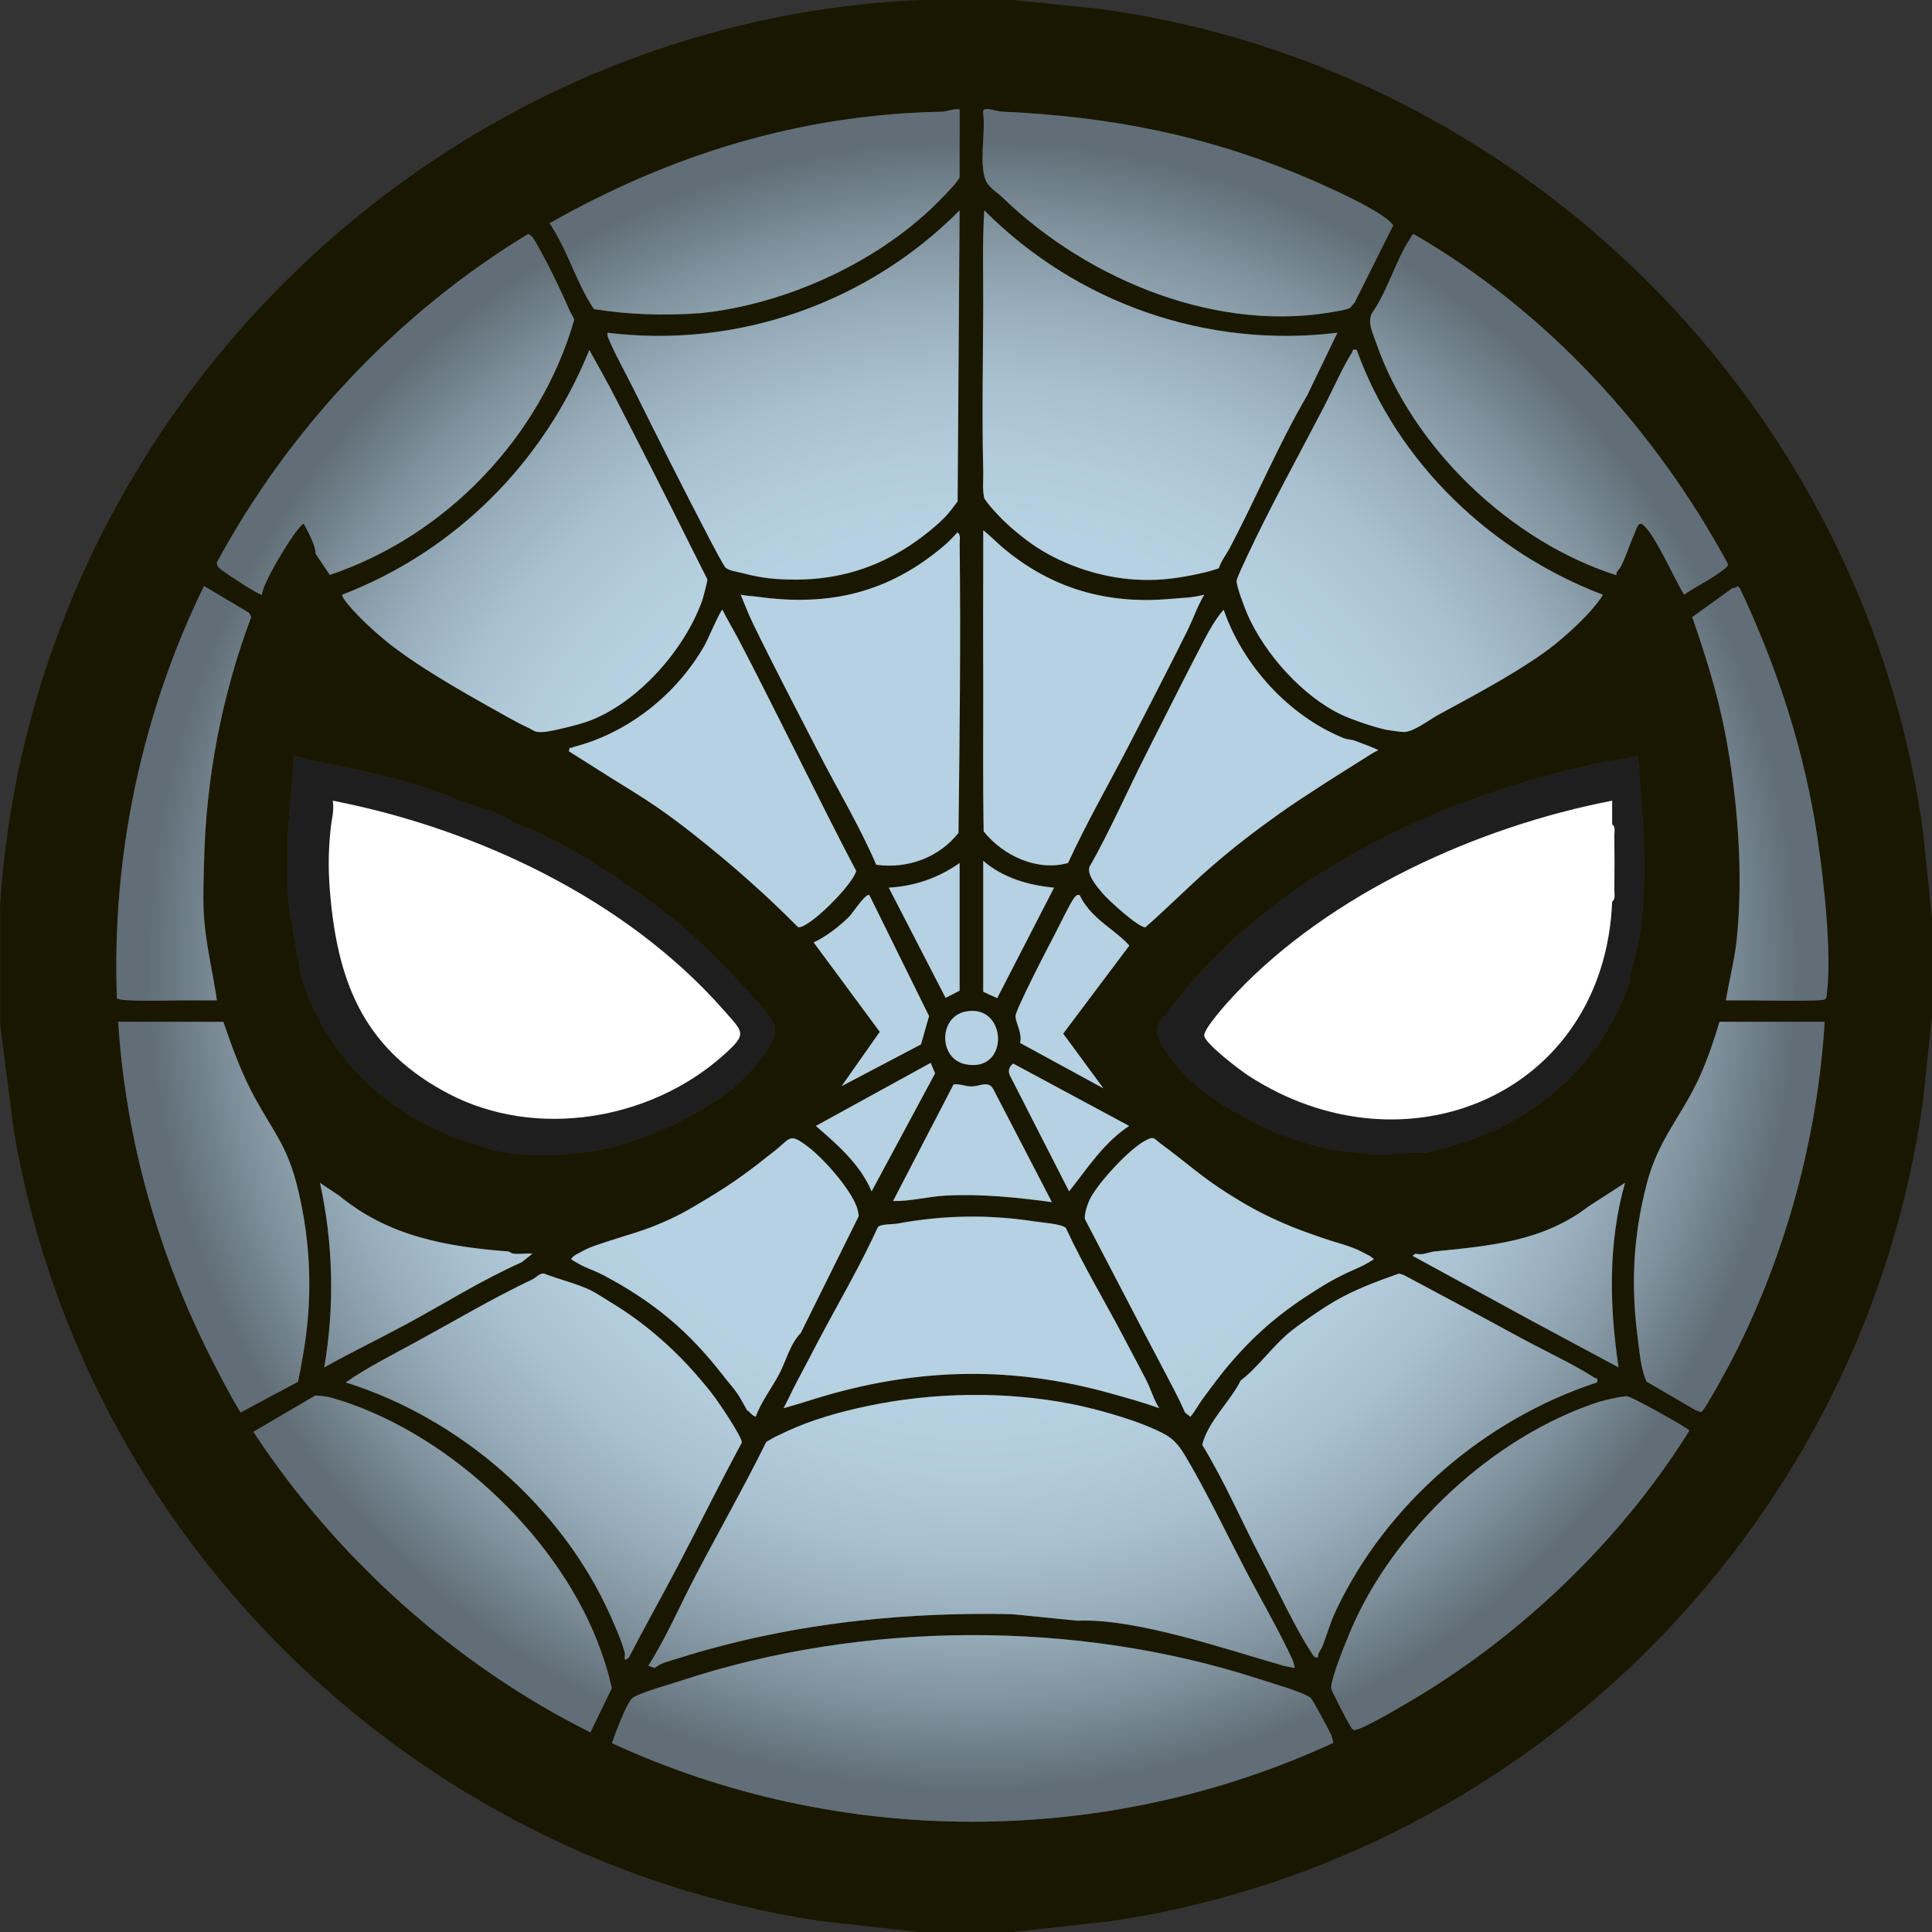 <?xml version="1.0" encoding="UTF-8"?><svg xmlns="http://www.w3.org/2000/svg" width="216" height="216" xmlns:xlink="http://www.w3.org/1999/xlink" viewBox="0 0 216 216"><rect x="0" y="0" width="216" height="216" fill="#333333" stroke="none"/><defs><style>.cls-1{fill:#1a1700;}.cls-2{fill:#fff;}.cls-3{fill:url(#radial-gradient);}.cls-4{fill:#1f1e1e;}</style><radialGradient id="radial-gradient" cx="108.714" cy="107.933" fx="108.714" fy="107.933" r="95.725" gradientUnits="userSpaceOnUse"><stop offset=".512" stop-color="#b6d1e1"/><stop offset=".595" stop-color="#b2ccdc"/><stop offset=".684" stop-color="#a8c0cf"/><stop offset=".777" stop-color="#96acba"/><stop offset=".871" stop-color="#7e909b"/><stop offset=".963" stop-color="#616e77"/></radialGradient></defs><g id="Layer_1"><path class="cls-4" d="M179.282,85.2c1.26-.249,2.595-.331,3.838-.719.518,6.763,1.224,13.453.172,20.209-.265,1.702-.981,3.597-1.13,5.23-2.868,8.376-9.458,14.606-17.759,17.52-1.628.572-3.358,1.067-5.04,1.44-.341.075-.851-.071-1.2,0l-4.56.24c-1.737-.314-3.552-.354-5.28-.72-1.93-.409-4.171-1.169-6-1.92-2.404-.988-5.881-2.952-7.92-4.56-1.593-1.257-5.273-4.917-5.044-7.074.053-.502,3.579-4.718,4.201-5.41,1.112-1.237,2.754-2.971,3.963-4.077,2.143-1.959,5.768-4.857,8.16-6.48,1.463-.993,3.987-2.495,5.52-3.36,1.485-.838,3.505-1.892,5.04-2.64.764-.372,1.828-.837,2.64-1.2.701-.314,1.458-.668,2.16-.96,1.151-.479,2.645-1.01,3.84-1.44,4.536-1.632,9.672-3.146,14.399-4.08ZM180.242,100.8c.397-.249.24-.911.244-1.317.021-1.998.025-4.009,0-6.007-.005-.406.154-1.067-.244-1.317-.013-.878.01-1.763-0-2.641-15.054,2.905-31.489,10.359-42.121,21.598-.708.749-3.568,3.873-3.483,4.675.094.898,3.983,3.846,4.92,4.455,17.491,11.385,39.792,2.167,40.685-19.447Z"/><path class="cls-4" d="M36.969,85.44c4.886.985,9.807,2.078,14.399,4.08l3.6,1.2,1.68.72c.808.776,2.269,1.026,3.12,1.44,1.546.751,3.546,1.794,5.04,2.64,1.691.958,3.632,2.243,5.28,3.36,2.669,1.809,5.514,4.091,7.92,6.24,1.419,1.268,8.499,8.361,8.644,9.726.229,2.157-3.45,5.816-5.044,7.074-2.037,1.607-5.517,3.574-7.92,4.56-1.514.621-4.208,1.586-5.76,1.92-1.518.327-3.962.625-5.52.72-1.054.065-2.296.074-3.36,0-.617-.043-1.802-.148-2.4-.24-1.532-.237-3.555-.913-5.04-1.44-8.648-3.069-15.373-9.603-17.999-18.48-.492-3.623-1.545-7.185-1.451-10.91l.028-5.011.705-8.559c1.343.33,2.724.687,4.077.96ZM36.969,92.64c-.301,2.849-.276,5.057,0,7.92.954,9.913,4.1,16.962,13.194,21.725,9.765,5.114,22.586,2.967,30.726-4.322,2.696-2.414,2.264-2.481.004-5.049-10.907-12.395-27.657-20.265-43.684-23.395.171,1.094-.132,2.1-.24,3.121Z"/><path class="cls-2" d="M180.242,100.8c-.892,21.613-23.193,30.832-40.685,19.447-.937-.61-4.825-3.557-4.92-4.455-.084-.802,2.775-3.926,3.483-4.675,10.632-11.239,27.067-18.693,42.121-21.598.01.878-.012,1.763 0,2.641.041,2.815.116,5.841,0,8.64ZM180.486,99.483c.021-1.998.025-4.009,0-6.007-.005-.406.154-1.067-.244-1.317.041,2.815.116,5.841,0,8.64.397-.249.24-.911.244-1.317Z"/><path class="cls-2" d="M36.969,100.56v-7.92c.108-1.021.411-2.026.24-3.121,16.026,3.129,32.777,10.999,43.684,23.395,2.26,2.569,2.692,2.635-.004,5.049-8.14,7.289-20.961,9.436-30.726,4.322-9.095-4.763-12.24-11.812-13.194-21.725ZM36.969,92.64c-.301,2.849-.276,5.057,0,7.92v-7.92Z"/><path class="cls-1" d="M112.085,216h-1.44v-.24c.385-.061,1.229-.11,1.44.24ZM105.606,216h-.24.24ZM110.646,215.76c-.113.018-.212.126-.24.24h.24v-.24ZM102.726,0C48.17,2.526,3.455,46.853.011,101.28c-.035.553.024,1.125,0,1.68.353.164.241.645.24.96-.001.265.066.601-.24.72v6.72c.306.12.24.454.24.72s.066.6-.24.72v1.68l1.515,11.804c7.628,45.575,44.446,81.567,90.08,88.476l11.119,1.24h7.68c.028-.114.127-.222.24-.24.385-.061,1.229-.11,1.44.24h1.2l11.119-1.24c46.883-7.056,84.163-44.793,90.601-91.794l.994-9.446v-10.8l-.994-9.686C208.509,45.549,170.46,7.493,122.971.994l-9.685-.994h-10.559ZM105.255,12.49c.62-.012,1.494-.401,2.031-.25.081.023.198.419.418.469.261.059,2.129.072,2.221.011.023-.015-.061-.326.046-.419.356-.311,1.488.154,1.997.176,12.094.535,22.97,2.658,34.118,7.4,2.073.882,8.72,3.8,9.677,5.322.064.102-.02.345.237.593.29.28,1.249.679,1.683.847.11-.162.139-.391.381-.46,14.885,8.61,26.934,21.772,35.115,36.86.049.342-.471.622-.698.8l.768,1.878c.126.101.289.042.432.042.224-0.0.434-.082.603-.232l.231.233c4.22,8.921,7.311,18.428,8.726,28.239.674,4.672,1.561,12.451,1.011,17.012-.032.264.011.536-.236.724-.343.239-7.095.117-8.175.105l-.24,2.16c2.356-.006,4.724-.029,7.083-.004.406.004,1.067-.153,1.316.244-.797,12.953-4.325,25.91-10.194,37.445-.4.786-3.249,6.083-3.599,6.163-.148.034-.435-.17-.606-.168-.704.008-1.197,1.268-1.2,1.92.167.113.378.159.445.389-7.143,11.452-17.356,21.504-28.783,28.751-1.159.735-7.927,4.859-8.698,4.669-.241-.068-.286-.285-.401-.449l-2.16.96c.069.154.291.868.235.946-25.415,11.732-55.211,11.747-80.631.014-.609-.281-1.699-.851-2.4-1.2-15.088-7.515-28.434-19.524-37.678-33.6-.474-.721-.99-1.416-1.44-2.16-1.043-1.725-2.08-3.714-3.005-5.515-6.095-11.87-9.814-24.794-10.674-38.165.249-.398.91-.239,1.316-.244,1.959-.024,3.926.002,5.883.004l-.24-2.16c-1.014.007-6.82.171-7.095-.225-.622-15.84,2.787-31.899,9.735-46.095.445-.91.963-1.756,1.44-2.64,8.048-14.925,20.289-27.928,34.798-36.72.706-.427,1.642-.77,2.4-1.2,13.577-7.698,27.995-12.156,43.807-12.47ZM.251,103.92H.011v-.96c.353.164.241.645.24.96ZM.251,112.08H.011v-.72c.306.12.24.454.24.72ZM.011,104.64v-.72h.24c-.001.265.066.601-.24.72ZM.011,112.8v-.72h.24c0,.266.066.6-.24.72ZM112.085,22.08c9.558,9.246,24.267,15.351,37.733,12.655.383-.077.777-.138,1.128-.32l.497-.575,1.92,1.2c-.488,1.094.111,2.186.476,3.244,4.057,11.772,15.076,22.282,26.863,26.018-.007-.436.366-.682.5-.943,7.69,12.163,11.937,26.508,12.479,40.931.017.462-.246.963.48.829-.238,2.262-.84,4.478-1.199,6.719.957.01,1.922-.009,2.879.001l-.24,2.16c-1.059.003-2.456-.204-3.36.24-.614,2.059-1.309,4.126-2.194,6.086-2.037,4.509-4.629,6.96-5.947,12.052-1.52,5.869-1.787,11.383-.978,17.382l-4.32,6.96c-11.768,3.8-23.09,14.326-27.839,25.68l-3.12,1.68c.512-1.299.873-2.645,1.474-3.926,5.625-11.986,16.692-21.505,29.244-25.597.121-.56-.076-.384-.309-.534-2.404-1.556-5.734-3.083-8.33-4.502-.005-.756.563-1.534,1.2-1.92l9.838,5.279c-1.034-6.837-1.183-13.937.721-20.636l-4.08,2.638c-.427-.16-.039-.751.061-1.017,3.284-8.723,3.672-14.872,4.499-23.943.149-1.633.865-3.528,1.13-5.23,1.052-6.757.346-13.446-.172-20.209-1.243.388-2.578.47-3.838.719-.623.032-.614-.341-.794-.767-1.683-4.004-2.925-8.198-5.206-11.953,1.416-1.065,3.39-2.864,4.566-4.194.2-.226,1.42-1.675,1.318-1.808-12.462-4.746-22.945-14.741-27.486-27.358-.56-.121-.384.076-.534.309-1.009,1.561-2.146,4.165-3.062,5.931l-1.92-1.2,3.359-6.959c-14.634,1.787-29.148-3.315-39.478-13.68-.223,3.426-.111,6.885-.119,10.319l-2.4-.24c-.009-3.012.171-6.264.002-9.242-.016-.289.138-.835-.242-.838-10.247,10.333-24.805,15.477-39.357,13.681-.058.282.032.461.13.707.632,1.574,1.937,3.897,2.748,5.532-.433.597-1.206,1.065-1.92,1.2-.95-1.848-1.977-3.701-3-5.515-5.069,12.544-14.956,22.491-27.605,27.353-.137.195.55.996.723,1.206.967,1.179,2.769,2.852,3.963,3.836l-6,13.92c-1.354-.273-2.734-.63-4.077-.96l-.705,8.559-.028,5.011c-.095,3.725.958,7.287,1.451,10.91,1.219,8.972,1.365,14.8,4.26,23.702.09.275.491.857.06,1.018l-2.159-1.439c1.492,6.763,1.653,13.812.481,20.639,2.991-1.678,6.102-3.171,9.117-4.8l1.2,1.92c-2.656,1.453-5.46,2.846-7.919,4.557,12.74,3.992,24.072,13.792,29.561,26.0.567,1.26,1.303,2.926,1.638,4.242l-3.12-1.44c-4.796-12.13-17.14-23.554-29.758-27.12-.978-1.502-1.868-3.299-3.12-4.56,1.13-6.282.959-12.558-.55-18.77-1.154-4.748-2.595-6.148-4.771-10.109-1.493-2.718-2.553-5.634-3.559-8.561-1.362-.444-3.105-.238-4.56-.24l-.24-2.16c1.357-.009,2.723.008,4.08-.001-.441-3.07-1.213-6.136-1.438-9.241-.146-2.024-.045-4.117-.002-6.118.732-3.134,1.159-6.334,1.937-9.463,2.134-8.577,5.772-16.91,10.409-24.401.137-.218.129-.451.133-.696l1.59,2.356c12.981-4.365,23.538-15.385,27.327-28.539-.176-.404-.425-.773-.599-1.177.525-.623,1.99-.666,1.92-1.44.128.238.817,1.408.896,1.439,3.96.637,7.924.744,11.912.45,9.688-.992,20.294-5.879,27.03-12.929l3.49-.009c.986.022,2.29.664,3.229.009ZM192.481,63.84l.768,1.878c.126.101.289.042.432.042l-4.485,3.233c1.456,4.197,2.801,8.463,3.654,12.838,1.42,7.287,2.088,15.897,1.311,23.289-.726.134-.463-.368-.48-.829-.542-14.423-4.789-28.768-12.479-40.931.571-1.109.999-2.509,1.513-3.647.136-.301.394-1.289.764-1.15,1.274.476,3.903,6.615,4.818,7.915,1.313-.93,2.927-1.655,4.185-2.638ZM35.29,61.92c-.004.245.005.478-.133.696-4.637,7.491-8.276,15.824-10.409,24.401-.778,3.128-1.205,6.328-1.937,9.463.2-9.394,1.977-18.706,5.275-27.495l-.231-.464-5.044-3c.445-.91.963-1.756,1.44-2.64-.007.514.299.655.638.922.451.356,4.193,2.832,4.399,2.677-.006-1.239,4.042-7.907,4.683-7.915.439.824,1.333,2.461,1.32,3.355ZM150.963,182.4c-.509,1.218-2.197,5.276-2.138,6.372.013.235,1.88,3.822,2.138,4.188l-2.16.96c-.23-.516-2.046-3.905-2.271-4.089-.811-.662-4.657-1.751-5.888-2.151.625-.854,1.93-1.069,2.88-1.44.355.101.823.144,1.198.239.078-.079-.157-.78-.239-.959l2.16-.72c.208.308.268.577.717.48-.045-.489.345-.85.483-1.2l3.12-1.68ZM69.848,184.8c.05.196-.035.493.002.719.231.09.451-.239.478-.239.893-.002,1.549.706,2.16.96.29.121.581.178.72.24.931.412,2.209.721,2.88,1.44-1.029.341-4.889,1.416-5.455,1.985-.612.616-1.883,3.974-2.225,4.975-.609-.281-1.699-.851-2.4-1.2l2.39-4.932c-.383-1.837-.984-3.65-1.67-5.388l3.12,1.44ZM189.601,157.68c-.704.008-1.197,1.268-1.2,1.92-.849-.575-5.75-3.337-6.474-3.493-.35-.075-2.645.458-3.125.613l4.32-6.96c.211,1.565.307,3.188.947,4.693l5.533,3.227ZM107.286,12.24c.081.023.198.419.418.469.261.059,2.129.072,2.221.011.301,2.023-.613,6.224.48,7.8.413.596,1.167,1.063,1.68,1.56-.939.655-2.244.013-3.229-.009l-3.49.009c.415-.434,1.832-1.855,1.915-2.285l.005-7.555ZM36.969,156.24c-.278-.079-1.523-.263-1.746-.205l-6.894,4.045c-.474-.721-.99-1.416-1.44-2.16l6.414-3.425c.219-.928.376-1.876.545-2.815,1.252,1.261,2.142,3.058,3.12,4.56ZM65.528,33.12c.07.774-1.395.817-1.92,1.44-.978-2.269-2.541-5.501-3.793-7.608-.202-.339-.379-.638-.767-.792.706-.427,1.642-.77,2.4-1.2,1.693,2.53,2.647,5.505,4.08,8.16ZM157.683,26.64c-1.64,2.413-2.563,5.96-4.32,8.4l-1.92-1.2,4.32-8.64c.064.102-.02.345.237.593.29.28,1.249.679,1.683.847ZM195.601,114c2.356-.006,4.724-.029,7.083-.004.406.004,1.067-.153,1.316.244h-11.759c.904-.444,2.3-.237,3.36-.24ZM20.41,114c1.455.002,3.198-.204,4.56.24h-11.759c.249-.398.91-.239,1.316-.244,1.959-.024,3.926.002,5.883.004ZM177.602,134.88c-5.146,3.947-11.086,4.408-17.279,5.04l-1.919-.119c2.59-3.795,4.512-8.018,5.998-12.361,8.301-2.914,14.891-9.144,17.759-17.52-.826,9.071-1.215,15.22-4.499,23.943-.1.267-.488.857-.061,1.017ZM51.609,127.44c1.299,4.351,3.541,8.208,5.764,12.116.496.872-.242.208-.485.364-6.916-.53-13.445-1.679-18.959-6.24.431-.161.029-.743-.06-1.018-2.895-8.902-3.04-14.73-4.26-23.702,2.626,8.877,9.351,15.411,17.999,18.48ZM55.448,79.44l-4.08,10.08c-4.592-2.002-9.513-3.095-14.399-4.08l6-13.92c3.41,2.812,8.569,5.734,12.479,7.92ZM179.282,85.2c-4.727.934-9.864,2.448-14.399,4.08l-4.08-9.36c3.964-2.161,8.912-4.757,12.479-7.44,2.282,3.755,3.523,7.949,5.206,11.953.179.426.171.799.794.767ZM79.447,60.48l-1.92,1.2c-2.821-5.69-5.734-11.391-8.64-17.04.714-.135,1.487-.603,1.92-1.2,2.815,5.672,5.703,11.433,8.64,17.04ZM109.926,33.84c-.014,6.222-.16,12.503,0,18.72l-2.401.001c-.012-6.317.021-12.644.001-18.961l2.4.24ZM148.084,45.36c-2.816,5.427-6.081,11.321-8.64,16.8l-1.92-.96c2.951-5.622,5.435-11.542,8.64-17.04l1.92,1.2ZM171.122,147.6c-.637.386-1.205,1.164-1.2,1.92-4.299-2.349-8.637-4.652-12.959-6.96l.96-2.16,13.199,7.2ZM58.328,141.12l1.2,1.92c-4.288,2.019-8.767,4.667-12.959,6.96l-1.2-1.92c4.303-2.326,8.485-4.969,12.959-6.96ZM107.526,33.6c.02,6.317-.014,12.644-.001,18.961l2.401-.001c.027,1.04-.11,2.103.107,3.133.435.69,1.024,1.315,1.573,1.907-1.718.401-4.042.401-5.76,0,.43-.479.831-1.022,1.218-1.541l.221-32.539c.38.003.226.55.242.838.169,2.977-.011,6.229-.002,9.242ZM96.006,181.2c1.227.33,2.699.589,3.963.717,4.357.442,9.312.571,13.674.241,2.188-.166,4.793-.863,6.842-.958,6.494-.301,16.687,3.235,23.039,5.04-.95.371-2.255.586-2.88,1.44-20.324-6.603-44.29-6.469-64.557.24-.671-.719-1.949-1.028-2.88-1.44.639-.559,1.651-.769,2.456-1.024,6.627-2.101,13.428-3.484,20.343-4.256ZM146.644,184.8l-2.16.72c-1.427-3.123-3.632-6.916-5.28-10.08l1.92-.96c1.53,2.902,3.788,7.752,5.52,10.32ZM77.767,176.16c-1.756,3.357-3.258,6.863-5.28,10.08-.611-.254-1.267-.962-2.16-.96,1.783-3.464,3.712-6.871,5.52-10.32.629.392,1.538.535,1.92,1.2ZM133.204,64.32l6.24,4.32c1.937,4.44,6.159,9.195,10.559,11.28-.453.091.136.661.243.838.409.674.83,1.346,1.197,2.042-.33-.121-.81-.108-1.263-.293-6.118-2.5-11.226-8.133-13.379-14.346-.819.941-1.58,2.257-2.157,3.359l-1.92-.96c.66-1.335,1.15-2.79,1.92-4.078-1.284.354-2.542.362-3.84.478-.981-1.062-2.651-1.379-3.84-2.16,2.234.127,4.071-.055,6.24-.48ZM115.925,61.2c3.176,2.056,7.255,3.385,11.039,3.6,1.189.781,2.859,1.098,3.84,2.16-7.031.624-13.276-1.156-18.719-5.76,1.272-.294,2.742.634,3.84,0ZM111.606,57.6c1.103,1.192,2.952,2.715,4.32,3.6-1.098.634-2.568-.294-3.84,0-.739-.625-1.396-1.326-2.157-1.92-.008,1.277.003,2.562-.002,3.84h-2.4c-.012-1.277.01-2.562-.001-3.839-.442-.13-.364.119-.479.239-.525.547-.83.918-1.44,1.44-1.241-.141-2.683.701-3.84,0,1.245-.821,3.097-2.265,4.08-3.36,1.718.401,4.042.401,5.76,0ZM139.444,62.16c-.229.49-1.174,2.472-1.194,2.775-.035.551.907,3.047,1.194,3.705l-6.24-4.32c1.041-.204,2.058-.43,3.059-.781.272-.855.858-1.573,1.261-2.339l1.92.96ZM89.047,64.8c-1.427.63-2.764,1.632-4.32,1.92-.627-.087-1.291-.089-1.919-.239.444,1.104.922,2.294,1.439,3.359l-1.92,1.2c-.512-.964-1.085-1.897-1.559-2.879-.269.126-1.637,3.364-2,4-3.118,5.469-8.542,9.798-14.68,11.359.63-.657,1.173-2.071,1.68-2.88,5.546-2.054,10.738-7.961,12.719-13.44,1.344-.753,2.614-1.636,3.928-2.444.313-.192.767-.082.632-.676,2.094.573,3.838.728,6.0.72ZM105.606,60.96c-6.201,5.303-12.859,6.878-20.879,5.76,1.556-.288,2.893-1.29,4.32-1.92,4.659-.017,8.848-1.286,12.719-3.84,1.156.701,2.599-.141,3.84,0ZM83.047,64.08c.136.594-.319.484-.632.676-1.314.808-2.584,1.691-3.928,2.444.112-.309.628-2.251.599-2.423-.524-1.029-1.046-2.064-1.559-3.097l1.92-1.2c.261.498,1.471,2.813,1.686,2.994.436.366,1.343.45,1.914.606ZM164.883,89.28c-1.195.43-2.689.961-3.84,1.44l-4.08-8.88c1.057.008,2.84-1.375,3.84-1.92l4.08,9.36ZM155.043,81.6c-.465.242-.189.785-.054,1.133,1.12,2.902,3.174,5.77,3.894,8.947-.811.363-1.876.828-2.64,1.2l-3.6-8.16c.477-.302.919-.608,1.439-.839-.06-.132-2.219-.927-2.639-1.081-.367-.696-.789-1.368-1.197-2.042-.107-.177-.696-.747-.243-.838,1.135.538,3.825,1.451,5.04,1.68ZM156.963,81.84l4.08,8.88c-.702.292-1.459.646-2.16.96-.721-3.177-2.774-6.045-3.894-8.947-.135-.348-.41-.891.054-1.133.341.064,1.624.238,1.92.24ZM59.048,81.36l-4.08,9.36-3.6-1.2,4.08-10.08c1.153.645,2.404,1.372,3.6,1.92ZM65.768,80.64c-.506.809-1.05,2.223-1.68,2.88-.269.28-.395-.24-.48.48-.148,1.256-.997,2.285-1.482,3.438-.758,1.8-1.286,3.867-2.358,5.442-.851-.414-2.312-.664-3.12-1.44l4.08-9.6c.971-.059,4.066-.839,5.04-1.2ZM60.728,81.84l-4.08,9.6-1.68-.72,4.08-9.36c.709.325.674.542,1.68.48ZM164.403,127.44c-1.487,4.343-3.408,8.566-5.998,12.361l1.919.119c-.5.051-1.315.468-2.056.235l-.344.245-.96,2.16-.551-.175c-2.413.846-4.91,1.771-7.128,3.055l.966-1.554,1.914-2.286c.215-.095,1.431-.759,1.436-.842l-.476-.358c2.33-3.69,4.77-7.371,6.24-11.52,1.682-.372,3.412-.868,5.04-1.44ZM141.124,174.48l-1.92.96c-2.092-4.018-4.434-8.909-6.72-12.72l.032-.442,1.888-.758c2.537,4.153,4.458,8.672,6.72,12.96ZM152.163,141.6l-1.914,2.286-.966,1.554c-1.433.83-3.614,2.329-4.921,3.359-1.976,1.557-3.892,4.27-5.639,5.521-1.094.783-3.029,1.815-4.32,2.16,1.083-1.468,2.157-2.945,3.36-4.32,3.495-2.035,6.649-4.909,9.36-7.92,1.954-1.229,2.936-1.713,5.04-2.64ZM138.724,154.32c-1.239,2.452-3.615,4.522-4.32,7.2l-1.888.758-.032.442c-1.103-1.839-1.863-2.261-3.84-3.12l3.84-1.68.597.479c.516-.586.864-1.297,1.323-1.919,1.291-.345,3.226-1.377,4.32-2.16ZM56.648,128.88c2.144,5.641,5.51,10.749,9.36,15.36-1.561-.745-3.571-1.219-5.202-1.862-.535-.024-.856.463-1.278.662l-1.2-1.92,1.199-.958c-.677-.052-1.383.067-2.058.007-.309-.027-.543-.247-.581-.25.243-.156.981.508.485-.364-2.223-3.908-4.465-7.765-5.764-12.116,1.485.527,3.508,1.203,5.04,1.44ZM83.527,157.68c.374.187.32.421.96.72.721.336,1.875.656,2.704,1.028.357.16.785.033.656.652-.729.34-1.494.698-2.173,1.129-2.498,5.052-5.296,9.962-7.906,14.951-.382-.665-1.29-.808-1.92-1.2,2.38-4.54,4.638-9.153,7.085-13.661.106-.556-2.485-4.346-3.005-5.059.134-.469.736-.013.968.113.889.483,1.734.88,2.632,1.327ZM59.048,129.12c1.282,3.92,3.748,7.378,6,10.8-.433.246-.892.397-1.195.84.001.083,1.21.736,1.435.84l3.12,4.08c-.682-.411-1.763-1.136-2.4-1.44-3.849-4.611-7.216-9.72-9.36-15.36.598.092,1.783.197,2.4.24ZM67.448,142.56c3.628,4.515,8.327,8.521,13.439,11.28.568.735,1.169,1.362,1.68,2.16l-4.8-2.4c-2.633-3.019-5.92-5.845-9.36-7.92l-3.12-4.08c.753.349,1.357.535,2.16.96ZM82.567,156c.342.534.648,1.126.96,1.68-.898-.447-1.743-.844-2.632-1.327-.232-.126-.834-.581-.968-.113-.66-.903-1.424-1.796-2.16-2.64l4.8,2.4ZM107.29,60.837c.133,10.753-.004,21.529-.129,32.279-2.2,2.778-5.691,4.042-9.197,3.565-1.877-4.373-4.355-8.461-6.518-12.681l-1.92,1.2c2.054,4.058,4.057,8.145,6.195,12.162-.315,1.505-5.397,6.576-6.506,6.293-2.663-2.697-5.427-5.223-8.329-7.654l-2.88,9.12c1.419,1.268,8.499,8.361,8.644,9.726.229,2.157-3.45,5.816-5.044,7.074l5.04,6.72c1.767-1.402,1.578-2.032,3.679-.439,1.778,1.348,4.654,4.614,5.441,6.679,1.258.294,2.547.716,3.756,1.163.439.162.839.07.804.757,5.051-.949,10.278-1.04,15.359-.24l6.24-2.64c.963-1.782,4.241-5.355,6.018-6.34,1.142-.633.99-.324,1.902.34,1.46-1.668,2.495-3.66,3.769-5.449.246-.346.37-.441.791-.55-1.593-1.257-5.273-4.917-5.044-7.074.053-.502,3.579-4.718,4.201-5.41,1.112-1.237,2.754-2.971,3.963-4.077l-2.16-8.4c-2.509,2.181-4.847,4.556-7.313,6.716-.786.022-4.177-3.073-4.809-3.833-.598-.72-1.685-1.958-1.457-2.882,2.341-4.131,4.238-8.494,6.38-12.721-.549-.348-1.704-.786-1.68-1.44-2.34,4.563-4.928,9.014-7.076,13.683-3.424.967-7.259-.803-9.434-3.532-.1-5.461-.036-10.931-.049-16.391l-2.401.001c-.029-4.476.044-8.965.001-13.441-.012-1.277.01-2.562-.001-3.839-.442-.13-.364.119-.479.239.398.25.239.911.244,1.317ZM117.847,99.242l-6.361,12.353-1.561-.716v-14.64c2.208,1.903,5.055,2.735,7.922,3.002ZM105.721,111.567l-6.357-12.324c2.878-.165,5.585-1.091,7.922-2.762v14.28l-1.565.807ZM103.871,113.6l-.9,3.165-8.884,4.673,4.272-6.08-7.39-9.993c1.354-.618,2.911-1.829,3.968-2.875.348-.344,1.868-2.7,2.267-2.409l6.668,13.519ZM122.159,102.126c1.279,1.334,2.941,2.28,4.101,3.59l-7.394,9.846,4.497,6.118-9.319-5.077c.275-1.045-.479-2.205-.511-2.986-.028-.679,3.778-7.997,4.427-9.222.425-.801,1.78-3.638,2.174-4.065.198-.214.242-.325.586-.248.273.679.937,1.522,1.438,2.045ZM107.94,118.984c-3.026-.622-3.011-5.28.002-5.891,4.703-.953,4.998,6.918-.002,5.891ZM91.211,125.88l12.839-7.051.494,1.173-7.096,13.197c-1.279-3.024-3.81-5.22-6.238-7.319ZM112.911,120.244c-.242-.539-.089-.995.371-1.336l12.959,6.972c-2.847,1.887-4.631,4.698-6.712,7.319l-6.617-12.956ZM105.716,133.67c-1.943.106-3.922.649-5.872.608l6.765-13.038c.679-.089,1.283.217,1.997.223.96.008,1.933-.736,2.482.376l6.517,12.559c-3.928-.523-7.91-.944-11.889-.727ZM145.684,98.88c-2.392,1.623-6.017,4.521-8.16,6.48l-2.16-8.4c2.545-2.212,4.936-4.048,7.68-6l2.64,7.92ZM142.324,126.48l-5.04,6.96c-2.887-1.809-4.814-3.607-7.44-5.52,1.46-1.668,2.495-3.66,3.769-5.449.246-.346.37-.441.791-.55,2.038,1.608,5.516,3.572,7.92,4.56ZM148.324,128.4l-5.28,8.16c-2.255-1.012-3.684-1.819-5.76-3.12l5.04-6.96c1.828.751,4.07,1.511,6,1.92ZM153.603,129.12l-5.52,9.36c-1.87-.643-3.215-1.101-5.04-1.92l5.28-8.16c1.728.366,3.542.406,5.28.72ZM151.203,95.52c-1.533.865-4.056,2.367-5.52,3.36l-2.64-7.92c1.68-1.195,3.315-2.243,5.04-3.36,1.313,2.511,2.44,5.156,3.12,7.92ZM156.243,92.88c-1.535.748-3.554,1.802-5.04,2.64-.68-2.764-1.807-5.409-3.12-7.92,1.511-.978,3.041-1.916,4.56-2.88l3.6,8.16ZM158.163,128.88c-.212.043-.571.317-.905.29-1.233,3.385-3.164,6.418-5.112,9.415-.231.355-.577.55-.463,1.096-1.189-.51-2.381-.781-3.6-1.2l5.52-9.36,4.56-.24ZM159.363,128.88c-1.47,4.149-3.91,7.83-6.24,11.52-.489-.217-.949-.509-1.44-.72-.113-.546.232-.74.463-1.096,1.948-2.997,3.879-6.03,5.112-9.415.333.027.693-.247.905-.29.349-.071.859.075,1.2,0ZM73.448,90.24c2.587,1.786,5.035,3.745,7.44,5.76l-2.88,9.12c-2.405-2.149-5.25-4.431-7.92-6.24l3.36-8.64ZM86.647,128.64c-2.705,2.147-4.475,3.497-7.44,5.28l-5.52-7.44c2.402-.986,5.883-2.953,7.92-4.56l5.04,6.72ZM73.687,126.48l5.52,7.44c-2.286,1.375-3.456,2.091-6,3.12l-5.28-8.64c1.551-.334,4.246-1.299,5.76-1.92ZM73.448,90.24l-3.36,8.64c-1.648-1.117-3.589-2.402-5.28-3.36l3.36-8.64c1.773,1.11,3.556,2.17,5.28,3.36ZM67.928,128.4l5.28,8.64c-1.737.703-3.33,1.103-5.04,1.68l-5.76-9.6c1.558-.095,4.002-.393,5.52-.72ZM63.608,84c1.532.949,3.035,1.925,4.56,2.88l-3.36,8.64c-1.493-.846-3.494-1.889-5.04-2.64,1.072-1.576,1.599-3.643,2.358-5.442.485-1.152,1.334-2.181,1.482-3.438ZM62.408,129.12l5.76,9.6c-1.054.356-2.142.644-3.12,1.2-2.252-3.422-4.718-6.88-6-10.8,1.064.074,2.305.065,3.36,0ZM120.485,181.2c-2.049.095-4.654.792-6.842.958-4.362.331-9.317.201-13.674-.241-1.264-.128-2.736-.387-3.963-.717,5.71-.637,11.414-.853,17.171-.731l7.308.731ZM124.085,155.76l-4.32,1.2c-7.406-1.446-15.435-1.311-22.799.24-1.364-.629-3.07-1.082-4.56-1.2,10.671-3.073,20.97-3.229,31.678-.24ZM132.484,157.92l-3.84,1.68c-2.387-1.038-6.307-2.138-8.88-2.64l4.32-1.2c1.867.521,3.696,1.022,5.52,1.678-.611-.943-.949-2.156-1.44-3.118.382-.665,1.29-.808,1.92-1.2.821,1.581,1.692,3.163,2.4,4.8ZM89.047,154.56c-.503.943-.941,1.932-1.44,2.878,1.616-.434,3.189-.974,4.8-1.438,1.49.118,3.196.571,4.56,1.2-3.107.654-6.237,1.535-9.12,2.88.129-.618-.299-.491-.656-.652-.828-.372-1.983-.692-2.704-1.028.624-1.702,1.839-3.273,2.64-4.8l1.92.96ZM134.644,71.52c-2.192,4.191-4.342,8.502-6.48,12.72-.549-.348-1.704-.786-1.68-1.44,2.079-4.053,4.224-8.163,6.24-12.24l1.92.96ZM109.926,63.12c-.019,4.476-.011,8.964,0,13.44l-2.401.001c-.029-4.476.044-8.965.001-13.441h2.4ZM91.447,84l-1.92,1.2c-2.384-4.71-4.727-9.499-7.2-14.16l1.92-1.2c2.294,4.725,4.8,9.478,7.2,14.16ZM147.124,144.24c-2.711,3.011-5.865,5.885-9.36,7.92,2.924-3.343,5.621-5.568,9.36-7.92ZM80.887,153.84c-5.112-2.759-9.811-6.765-13.439-11.28,5.616,2.974,9.555,6.255,13.439,11.28ZM121.925,133.92c-.281.52-.753,1.857-.619,2.399l6.379,12.241c-.608.241-2.02.499-1.92,1.2-2.171-4.165-4.627-8.203-6.601-12.478-.489-.46-2.694-.598-3.478-.722l6.24-2.64ZM100.326,136.8c-.507.095-1.846.018-2.181.395-1.995,4.39-4.46,8.547-6.698,12.805l-1.92-.96,6.487-13.079c-.048-.361-.119-.742-.248-1.081,1.258.294,2.547.716,3.756,1.163.439.162.839.07.804.757ZM127.685,148.56c.793,1.521,1.609,3.036,2.4,4.56-.629.392-1.538.535-1.92,1.2-.769-1.507-1.614-3.053-2.4-4.56-.1-.701,1.312-.959,1.92-1.2ZM91.447,150c-.797,1.515-1.591,3.045-2.4,4.56l-1.92-.96c.756-1.441,1.224-3.389,2.4-4.56l1.92.96Z"/></g><g id="Layer_3_copy_3"><path class="cls-3" d="M148.804,193.92c.069.154.291.868.235.946-25.415,11.732-55.211,11.747-80.631.014.342-1.001,1.612-4.359,2.225-4.975.565-.569,4.426-1.644,5.455-1.985,20.267-6.709,44.232-6.843,64.557-.24,1.231.4,5.077,1.489,5.888,2.151.226.184,2.042,3.573,2.271,4.089ZM153.839,38.284c4.057,11.772,15.076,22.282,26.863,26.018-.007-.436.366-.682.5-.943.571-1.109.998-2.509,1.513-3.647.136-.301.395-1.289.764-1.151,1.274.476,3.903,6.615,4.818,7.915,1.313-.93,2.927-1.655,4.185-2.638.227-.177.747-.458.698-.8-8.181-15.088-20.23-28.25-35.115-36.86-.242.068-.271.298-.381.46-1.64,2.413-2.563,5.96-4.32,8.4-.488,1.094.111,2.186.476,3.244ZM24.888,63.802c.451.356,4.193,2.832,4.399,2.677-.006-1.239,4.042-7.907,4.683-7.915.439.824,1.333,2.461,1.32,3.355l1.59,2.356c12.981-4.364,23.538-15.385,27.327-28.539-.176-.404-.425-.773-.599-1.177-.978-2.269-2.541-5.501-3.793-7.608-.202-.339-.379-.638-.767-.792-14.509,8.792-26.75,21.795-34.798,36.72-.007.514.299.655.638.922ZM110.405,20.52c.413.596,1.167,1.063,1.68,1.56,9.558,9.246,24.267,15.351,37.733,12.655.383-.077.777-.138,1.128-.321l.497-.575,4.32-8.64c-.957-1.523-7.604-4.44-9.677-5.322-11.148-4.743-22.023-6.865-34.118-7.4-.509-.023-1.64-.487-1.997-.176-.107.093-.023.404-.046.419.301,2.023-.613,6.224.48,7.8ZM66.424,34.559c3.96.637,7.924.744,11.912.45,9.688-.992,20.294-5.879,27.03-12.929.415-.434,1.832-1.855,1.915-2.285l.005-7.555c-.537-.151-1.41.238-2.031.25-15.812.315-30.23,4.772-43.807,12.47,1.693,2.53,2.647,5.505,4.08,8.16.128.238.817,1.409.896,1.439ZM188.401,159.6c-.849-.575-5.75-3.337-6.474-3.493-.35-.075-2.645.458-3.125.613-11.768,3.8-23.09,14.326-27.838,25.68-.509,1.218-2.198,5.276-2.138,6.372.013.235,1.88,3.822,2.138,4.188.115.163.16.381.401.449.771.19,7.539-3.934,8.698-4.669,11.427-7.248,21.64-17.3,28.783-28.751-.066-.229-.277-.275-.445-.389ZM36.969,156.24c-.278-.079-1.523-.263-1.746-.205l-6.894,4.045c9.244,14.076,22.59,26.085,37.678,33.6l2.39-4.932c-.383-1.837-.984-3.65-1.67-5.388-4.796-12.13-17.14-23.554-29.758-27.12ZM33.85,151.68c1.13-6.282.959-12.558-.55-18.77-1.154-4.748-2.595-6.148-4.771-10.109-1.493-2.718-2.553-5.634-3.559-8.561h-11.759c.86,13.371,4.579,26.295,10.674,38.165.925,1.801,1.962,3.79,3.005,5.515l6.414-3.425c.219-.928.376-1.876.545-2.815ZM190.047,120.326c-2.037,4.509-4.629,6.96-5.947,12.052-1.52,5.869-1.787,11.383-.978,17.382.211,1.565.307,3.188.947,4.693l5.533,3.227c.172-.002.458.202.606.168.349-.079,3.199-5.377,3.599-6.163,5.87-11.535,9.398-24.493,10.194-37.445h-11.759c-.615,2.059-1.309,4.126-2.194,6.086ZM203.241,94c-1.415-9.81-4.505-19.318-8.726-28.239l-.231-.233c-.168.15-.378.231-.603.232l-4.485,3.233c1.456,4.197,2.801,8.463,3.654,12.838,1.42,7.287,2.088,15.897,1.311,23.289-.238,2.262-.84,4.479-1.199,6.719.957.01,1.922-.009,2.879.001,1.08.012,7.832.134,8.175-.105.248-.188.205-.46.236-.724.549-4.561-.338-12.339-1.011-17.012ZM20.17,111.84c1.357-.009,2.723.008,4.08-.001-.441-3.07-1.213-6.136-1.438-9.241-.146-2.024-.045-4.117-.002-6.118.2-9.394,1.977-18.706,5.275-27.495l-.231-.464-5.044-3c-6.948,14.197-10.357,30.255-9.735,46.095.275.395,6.081.232,7.095.225ZM110.033,55.693c.435.69,1.024,1.315,1.573,1.907,1.103,1.192,2.952,2.715,4.32,3.6,3.176,2.056,7.255,3.385,11.039,3.6,2.234.127,4.071-.055,6.24-.48,1.041-.204,2.058-.43,3.059-.781.272-.855.858-1.573,1.261-2.339,2.951-5.622,5.435-11.542,8.64-17.04l3.359-6.959c-14.634,1.787-29.148-3.315-39.478-13.68-.223,3.426-.111,6.885-.119,10.319-.014,6.222-.16,12.503,0,18.72.027,1.04-.11,2.103.107,3.133ZM89.047,64.8c4.659-.017,8.848-1.286,12.719-3.84,1.245-.821,3.097-2.265,4.08-3.36.43-.479.831-1.022,1.218-1.541l.221-32.539c-10.247,10.333-24.805,15.477-39.357,13.681-.058.282.032.461.13.707.632,1.574,1.937,3.897,2.748,5.532,2.815,5.672,5.703,11.433,8.64,17.04.261.498,1.471,2.813,1.686,2.994.436.366,1.343.45,1.914.606,2.094.573,3.838.728,6.0.72ZM156.963,81.84c1.057.008,2.84-1.375,3.84-1.92,3.964-2.161,8.912-4.757,12.479-7.44,1.416-1.065,3.39-2.864,4.566-4.194.2-.226,1.42-1.675,1.318-1.808-12.462-4.746-22.945-14.741-27.486-27.358-.56-.121-.384.076-.534.309-1.009,1.561-2.146,4.165-3.062,5.931-2.816,5.427-6.081,11.321-8.64,16.8-.229.491-1.174,2.472-1.194,2.775-.035.551.907,3.047,1.194,3.705,1.937,4.44,6.159,9.195,10.559,11.28,1.135.538,3.825,1.451,5.04,1.68.341.064,1.624.238,1.92.24ZM38.283,66.478c-.137.195.55.996.723,1.206.967,1.179,2.769,2.852,3.963,3.836,3.41,2.812,8.569,5.734,12.479,7.92,1.153.645,2.404,1.372,3.6,1.92.709.325.674.541,1.68.48.971-.059,4.066-.839,5.04-1.2,5.546-2.054,10.738-7.961,12.719-13.44.112-.309.628-2.251.599-2.423-.524-1.029-1.046-2.064-1.559-3.097-2.821-5.69-5.734-11.391-8.64-17.04-.951-1.848-1.977-3.701-3-5.515-5.069,12.544-14.956,22.491-27.605,27.353ZM147.361,185.28c-.045-.489.345-.85.483-1.2.512-1.299.873-2.645,1.474-3.926,5.625-11.986,16.692-21.505,29.244-25.597.121-.56-.076-.384-.309-.534-2.404-1.556-5.734-3.083-8.33-4.502-4.299-2.349-8.637-4.652-12.959-6.96l-.552-.175c-2.413.846-4.91,1.771-7.128,3.055-1.433.83-3.614,2.329-4.921,3.359-1.976,1.557-3.892,4.27-5.639,5.521-1.239,2.452-3.615,4.522-4.32,7.2,2.537,4.153,4.458,8.672,6.72,12.96,1.53,2.902,3.788,7.752,5.52,10.32.208.308.268.577.717.48ZM70.328,185.28c1.783-3.464,3.712-6.871,5.52-10.32,2.38-4.54,4.638-9.153,7.085-13.661.106-.556-2.485-4.346-3.005-5.059-.66-.903-1.424-1.796-2.16-2.64-2.633-3.019-5.92-5.845-9.36-7.92-.682-.411-1.763-1.136-2.4-1.44-1.561-.745-3.571-1.219-5.202-1.862-.535-.024-.856.463-1.278.662-4.288,2.019-8.767,4.667-12.959,6.96-2.656,1.453-5.46,2.846-7.919,4.557,12.74,3.992,24.072,13.792,29.561,26.0.566,1.26,1.303,2.926,1.638,4.242.05.196-.035.493.002.719.231.09.451-.239.478-.239ZM45.369,148.08c4.303-2.326,8.485-4.969,12.959-6.96l1.199-.958c-.677-.052-1.383.067-2.058.007-.309-.027-.543-.247-.581-.25-6.916-.531-13.445-1.679-18.959-6.24l-2.159-1.439c1.491,6.763,1.653,13.812.481,20.639,2.991-1.678,6.102-3.171,9.117-4.8ZM177.602,134.88c-5.146,3.947-11.086,4.408-17.279,5.04-.5.051-1.315.468-2.056.235l-.344.245,13.199,7.2,9.838,5.279c-1.034-6.837-1.183-13.937.721-20.636l-4.08,2.638ZM75.663,185.456c6.627-2.101,13.428-3.484,20.343-4.256,5.71-.637,11.414-.853,17.171-.731l7.308.731c6.493-.301,16.687,3.235,23.039,5.04.355.101.823.144,1.198.239.078-.079-.157-.78-.239-.959-1.427-3.123-3.632-6.916-5.28-10.08-2.092-4.018-4.434-8.909-6.72-12.72-1.103-1.839-1.863-2.261-3.84-3.12-2.387-1.038-6.307-2.138-8.88-2.64-7.406-1.446-15.435-1.311-22.799.24-3.107.654-6.237,1.535-9.12,2.88-.729.34-1.494.698-2.173,1.129-2.498,5.052-5.296,9.962-7.906,14.951-1.756,3.357-3.258,6.863-5.28,10.08.29.121.581.178.72.24.639-.559,1.651-.769,2.456-1.024ZM119.408,96.483c2.148-4.669,4.736-9.12,7.076-13.683,2.079-4.053,4.224-8.163,6.24-12.24.66-1.335,1.15-2.79,1.92-4.078-1.284.354-2.542.362-3.84.478-7.031.624-13.276-1.156-18.719-5.76-.739-.625-1.396-1.326-2.157-1.92-.008,1.277.003,2.562-.002,3.84-.019,4.476-.011,8.964,0,13.44.013,5.46-.051,10.929.049,16.391,2.175,2.73,6.01,4.5,9.434,3.532ZM151.443,82.8c-.33-.121-.81-.108-1.263-.293-6.118-2.5-11.226-8.133-13.379-14.346-.819.941-1.58,2.257-2.157,3.359-2.192,4.191-4.342,8.501-6.48,12.72-2.142,4.227-4.039,8.59-6.38,12.721-.228.923.859,2.162,1.457,2.882.632.76,4.023,3.855,4.809,3.833,2.466-2.16,4.804-4.535,7.313-6.716,2.545-2.213,4.936-4.048,7.68-6,1.68-1.195,3.315-2.243,5.04-3.36,1.511-.978,3.041-1.916,4.56-2.88.476-.302.919-.608,1.439-.839-.06-.132-2.219-.927-2.639-1.081ZM107.046,59.52c-.525.547-.83.918-1.44,1.44-6.201,5.303-12.859,6.878-20.879,5.76-.627-.087-1.291-.089-1.919-.239.444,1.104.922,2.294,1.439,3.359,2.294,4.725,4.8,9.478,7.2,14.16,2.163,4.219,4.64,8.307,6.518,12.681,3.506.477,6.997-.787,9.197-3.565.124-10.75.261-21.526.129-32.279-.005-.406.154-1.067-.244-1.317ZM82.327,71.04c-.512-.964-1.085-1.897-1.559-2.879-.269.126-1.637,3.364-2,4-3.118,5.469-8.542,9.798-14.68,11.359-.269.28-.395-.24-.48.48,1.531.949,3.035,1.925,4.56,2.88,1.773,1.11,3.556,2.17,5.28,3.36,2.587,1.786,5.035,3.745,7.44,5.76,2.902,2.432,5.666,4.957,8.329,7.654,1.109.283,6.191-4.788,6.506-6.293-2.139-4.016-4.141-8.104-6.195-12.162-2.384-4.71-4.727-9.499-7.2-14.16ZM132.484,157.92l.597.479c.516-.586.864-1.297,1.323-1.919,1.083-1.468,2.157-2.945,3.36-4.32,2.924-3.343,5.621-5.568,9.36-7.92,1.954-1.229,2.936-1.713,5.04-2.64.215-.095,1.431-.759,1.436-.842l-.476-.358c-.489-.217-.949-.51-1.44-.72-1.189-.51-2.381-.781-3.6-1.2-1.87-.643-3.215-1.101-5.04-1.92-2.255-1.012-3.684-1.819-5.76-3.12-2.887-1.809-4.814-3.607-7.44-5.52-.912-.664-.76-.973-1.902-.34-1.777.985-5.055,4.558-6.018,6.34-.281.52-.753,1.857-.619,2.399l6.379,12.241c.793,1.521,1.609,3.036,2.4,4.56.821,1.581,1.692,3.163,2.4,4.8ZM96.014,135.961c-.048-.361-.119-.742-.248-1.081-.786-2.065-3.663-5.332-5.441-6.679-2.101-1.593-1.912-.963-3.679.439-2.705,2.147-4.475,3.497-7.44,5.28-2.286,1.375-3.456,2.091-6,3.12-1.737.703-3.33,1.103-5.04,1.68-1.054.356-2.142.644-3.12,1.2-.433.246-.892.397-1.195.84.001.083,1.21.736,1.435.84.753.349,1.357.535,2.16.96,5.616,2.974,9.555,6.255,13.439,11.28.568.735,1.169,1.362,1.68,2.16.342.534.648,1.126.96,1.68.374.187.32.421.96.72.624-1.702,1.839-3.273,2.64-4.8.756-1.441,1.224-3.389,2.4-4.56l6.487-13.079ZM124.085,155.76c1.867.521,3.696,1.022,5.52,1.678-.611-.943-.949-2.156-1.44-3.118-.769-1.507-1.614-3.053-2.4-4.56-2.171-4.165-4.627-8.203-6.601-12.478-.489-.46-2.694-.598-3.478-.722-5.081-.8-10.308-.709-15.359.24-.507.095-1.846.018-2.181.395-1.995,4.39-4.459,8.547-6.698,12.805-.797,1.515-1.591,3.045-2.4,4.56-.503.943-.941,1.932-1.44,2.878,1.616-.434,3.189-.974,4.8-1.438,10.671-3.073,20.97-3.229,31.678-.24ZM108.606,121.463c-.714-.006-1.318-.312-1.997-.223l-6.765,13.038c1.95.041,3.93-.502,5.872-.608,3.979-.216,7.962.205,11.889.728l-6.517-12.559c-.55-1.112-1.522-.368-2.482-.376ZM122.159,102.126c-.501-.522-1.165-1.366-1.438-2.045-.344-.077-.389.033-.586.248-.394.428-1.75,3.264-2.174,4.065-.65,1.226-4.455,8.543-4.427,9.222.032.781.786,1.941.511,2.986l9.319,5.077-4.497-6.118,7.394-9.846c-1.159-1.31-2.821-2.256-4.101-3.59ZM94.936,102.49c-1.057,1.046-2.614,2.257-3.968,2.875l7.39,9.993-4.272,6.08,8.884-4.673.9-3.165-6.668-13.519c-.399-.291-1.919,2.065-2.267,2.409ZM119.528,133.199c2.081-2.622,3.865-5.433,6.712-7.319l-12.959-6.972c-.46.341-.613.797-.371,1.336l6.617,12.956ZM91.211,125.88c2.428,2.099,4.959,4.295,6.238,7.319l7.096-13.197-.494-1.173-12.839,7.051ZM117.848,99.242c-2.867-.268-5.714-1.099-7.922-3.002v14.64l1.561.716,6.361-12.353ZM107.286,110.76v-14.28c-2.337,1.671-5.044,2.597-7.922,2.762l6.357,12.324,1.565-.807ZM107.94,118.984c5,1.027,4.705-6.844.002-5.891-3.013.611-3.028,5.269-.002,5.891Z"/></g></svg>